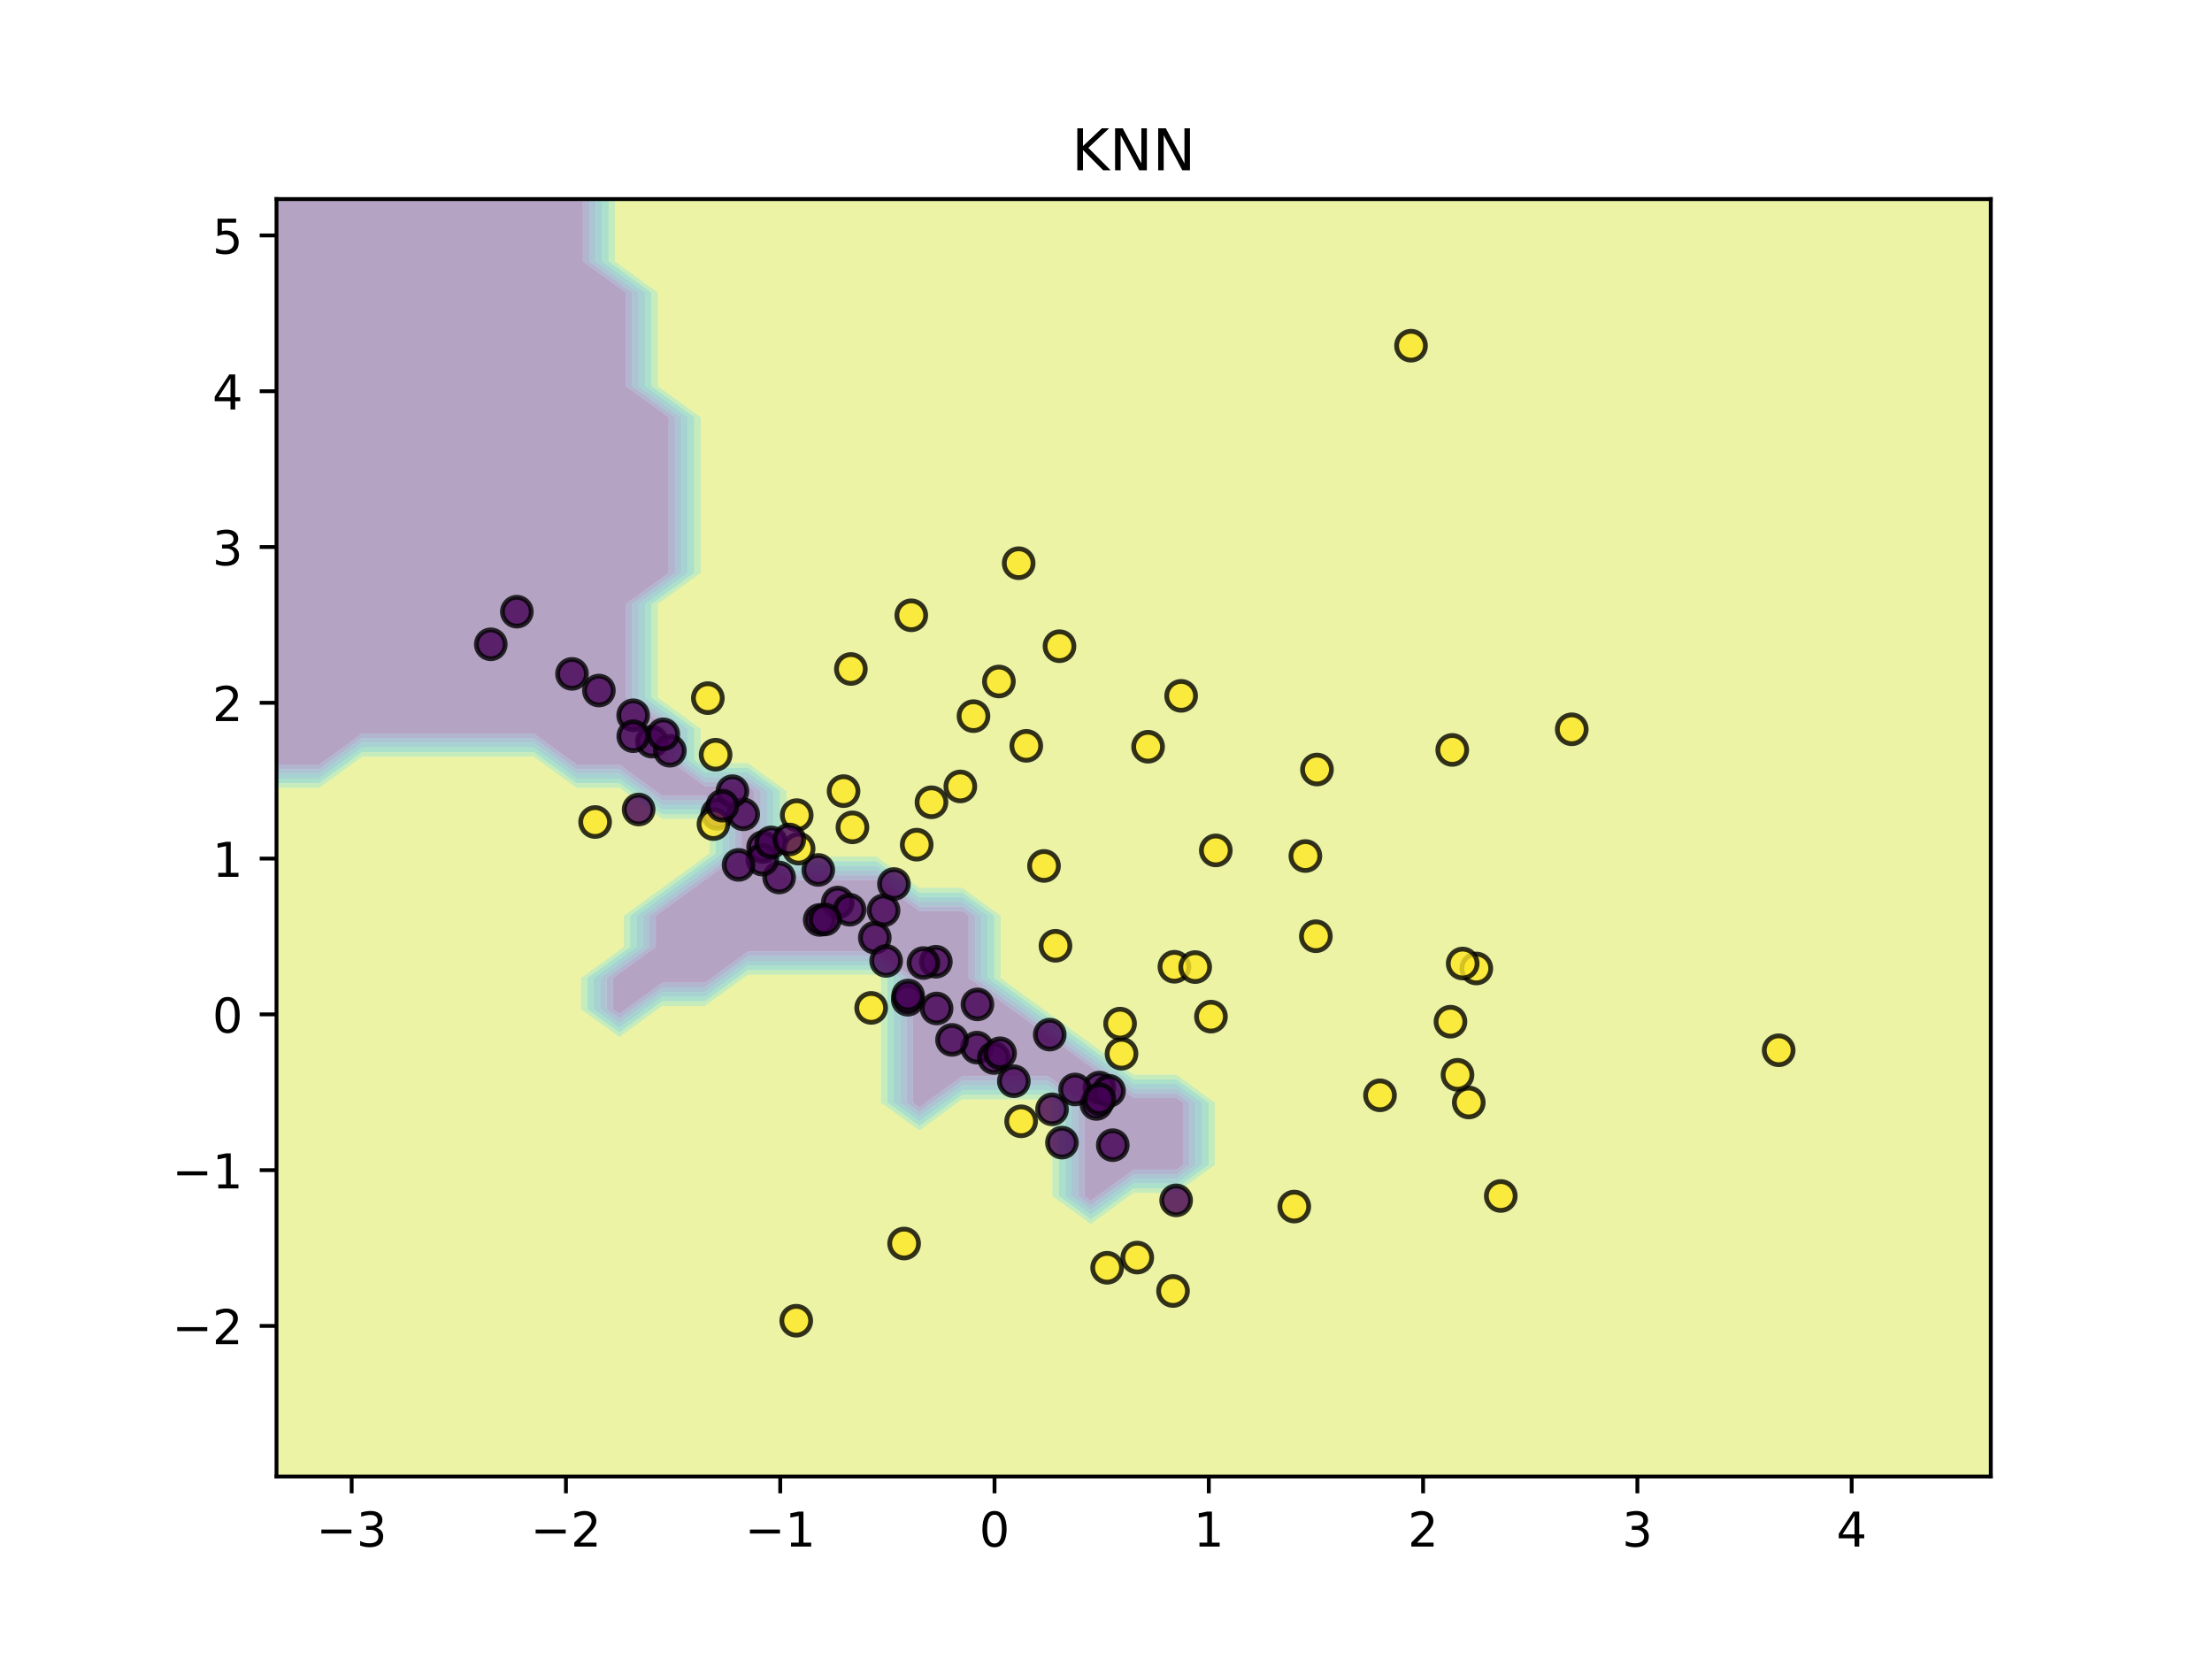<?xml version="1.0" encoding="utf-8" standalone="no"?>
<!DOCTYPE svg PUBLIC "-//W3C//DTD SVG 1.1//EN"
  "http://www.w3.org/Graphics/SVG/1.1/DTD/svg11.dtd">
<!-- Created with matplotlib (https://matplotlib.org/) -->
<svg height="345.6pt" version="1.1" viewBox="0 0 460.8 345.6" width="460.8pt" xmlns="http://www.w3.org/2000/svg" xmlns:xlink="http://www.w3.org/1999/xlink">
 <defs>
  <style type="text/css">
*{stroke-linecap:butt;stroke-linejoin:round;}
  </style>
 </defs>
 <g id="figure_1">
  <g id="patch_1">
   <path d="M 0 345.6 
L 460.8 345.6 
L 460.8 0 
L 0 0 
z
" style="fill:#ffffff;"/>
  </g>
  <g id="axes_1">
   <g id="patch_2">
    <path d="M 57.6 307.584 
L 414.72 307.584 
L 414.72 41.472 
L 57.6 41.472 
z
" style="fill:#ffffff;"/>
   </g>
   <g id="PathCollection_1">
    <path clip-path="url(#p98d736b8d8)" d="M 227.232 250.143 
L 228.571 249.169 
L 236.16 243.652 
L 245.088 243.652 
L 246.427 242.679 
L 246.427 236.188 
L 246.427 229.698 
L 245.088 228.724 
L 236.16 228.724 
L 228.571 223.207 
L 227.232 222.233 
L 219.643 216.716 
L 218.304 215.743 
L 210.715 210.226 
L 209.376 209.252 
L 201.787 203.735 
L 201.787 197.245 
L 201.787 190.754 
L 200.448 189.781 
L 191.52 189.781 
L 183.931 184.264 
L 182.592 183.29 
L 173.664 183.29 
L 164.736 183.29 
L 157.147 177.773 
L 157.147 171.283 
L 157.147 164.792 
L 155.808 163.819 
L 146.88 163.819 
L 139.291 158.302 
L 139.291 151.811 
L 137.952 150.838 
L 130.363 145.321 
L 130.363 138.83 
L 130.363 132.34 
L 130.363 125.849 
L 137.952 120.332 
L 139.291 119.358 
L 139.291 112.868 
L 139.291 106.377 
L 139.291 99.887 
L 139.291 93.396 
L 139.291 86.906 
L 137.952 85.932 
L 130.363 80.415 
L 130.363 73.925 
L 130.363 67.434 
L 130.363 60.944 
L 129.024 59.97 
L 121.435 54.453 
L 121.435 47.963 
L 121.435 41.472 
L 120.096 41.472 
L 111.168 41.472 
L 102.24 41.472 
L 93.312 41.472 
L 84.384 41.472 
L 75.456 41.472 
L 66.528 41.472 
L 57.6 41.472 
L 57.6 47.963 
L 57.6 54.453 
L 57.6 60.944 
L 57.6 67.434 
L 57.6 73.925 
L 57.6 80.415 
L 57.6 86.906 
L 57.6 93.396 
L 57.6 99.887 
L 57.6 106.377 
L 57.6 112.868 
L 57.6 119.358 
L 57.6 125.849 
L 57.6 132.34 
L 57.6 138.83 
L 57.6 145.321 
L 57.6 151.811 
L 57.6 158.302 
L 57.6 159.275 
L 66.528 159.275 
L 67.867 158.302 
L 75.456 152.785 
L 84.384 152.785 
L 93.312 152.785 
L 102.24 152.785 
L 111.168 152.785 
L 118.757 158.302 
L 120.096 159.275 
L 129.024 159.275 
L 136.613 164.792 
L 137.952 165.766 
L 146.88 165.766 
L 154.469 171.283 
L 154.469 177.773 
L 146.88 183.29 
L 145.541 184.264 
L 137.952 189.781 
L 136.613 190.754 
L 136.613 197.245 
L 129.024 202.762 
L 127.685 203.735 
L 127.685 210.226 
L 129.024 211.2 
L 130.363 210.226 
L 137.952 204.709 
L 146.88 204.709 
L 148.219 203.735 
L 155.808 198.218 
L 164.736 198.218 
L 173.664 198.218 
L 182.592 198.218 
L 190.181 203.735 
L 190.181 210.226 
L 190.181 216.716 
L 190.181 223.207 
L 190.181 229.698 
L 191.52 230.671 
L 192.859 229.698 
L 200.448 224.181 
L 209.376 224.181 
L 218.304 224.181 
L 225.893 229.698 
L 225.893 236.188 
L 225.893 242.679 
L 225.893 249.169 
z
" style="fill:#481b6d;fill-opacity:0.4;"/>
   </g>
   <g id="PathCollection_2">
    <path clip-path="url(#p98d736b8d8)" d="M 227.232 251.116 
L 229.91 249.169 
L 236.16 244.626 
L 245.088 244.626 
L 247.766 242.679 
L 247.766 236.188 
L 247.766 229.698 
L 245.088 227.75 
L 236.16 227.75 
L 229.91 223.207 
L 227.232 221.26 
L 220.982 216.716 
L 218.304 214.769 
L 212.054 210.226 
L 209.376 208.279 
L 203.126 203.735 
L 203.126 197.245 
L 203.126 190.754 
L 200.448 188.807 
L 191.52 188.807 
L 185.27 184.264 
L 182.592 182.317 
L 173.664 182.317 
L 164.736 182.317 
L 158.486 177.773 
L 158.486 171.283 
L 158.486 164.792 
L 155.808 162.845 
L 146.88 162.845 
L 140.63 158.302 
L 140.63 151.811 
L 137.952 149.864 
L 131.702 145.321 
L 131.702 138.83 
L 131.702 132.34 
L 131.702 125.849 
L 137.952 121.306 
L 140.63 119.358 
L 140.63 112.868 
L 140.63 106.377 
L 140.63 99.887 
L 140.63 93.396 
L 140.63 86.906 
L 137.952 84.959 
L 131.702 80.415 
L 131.702 73.925 
L 131.702 67.434 
L 131.702 60.944 
L 129.024 58.996 
L 122.774 54.453 
L 122.774 47.963 
L 122.774 41.472 
L 121.435 41.472 
L 121.435 47.963 
L 121.435 54.453 
L 129.024 59.97 
L 130.363 60.944 
L 130.363 67.434 
L 130.363 73.925 
L 130.363 80.415 
L 137.952 85.932 
L 139.291 86.906 
L 139.291 93.396 
L 139.291 99.887 
L 139.291 106.377 
L 139.291 112.868 
L 139.291 119.358 
L 137.952 120.332 
L 130.363 125.849 
L 130.363 132.34 
L 130.363 138.83 
L 130.363 145.321 
L 137.952 150.838 
L 139.291 151.811 
L 139.291 158.302 
L 146.88 163.819 
L 155.808 163.819 
L 157.147 164.792 
L 157.147 171.283 
L 157.147 177.773 
L 164.736 183.29 
L 173.664 183.29 
L 182.592 183.29 
L 183.931 184.264 
L 191.52 189.781 
L 200.448 189.781 
L 201.787 190.754 
L 201.787 197.245 
L 201.787 203.735 
L 209.376 209.252 
L 210.715 210.226 
L 218.304 215.743 
L 219.643 216.716 
L 227.232 222.233 
L 228.571 223.207 
L 236.16 228.724 
L 245.088 228.724 
L 246.427 229.698 
L 246.427 236.188 
L 246.427 242.679 
L 245.088 243.652 
L 236.16 243.652 
L 228.571 249.169 
L 227.232 250.143 
L 225.893 249.169 
L 225.893 242.679 
L 225.893 236.188 
L 225.893 229.698 
L 218.304 224.181 
L 209.376 224.181 
L 200.448 224.181 
L 192.859 229.698 
L 191.52 230.671 
L 190.181 229.698 
L 190.181 223.207 
L 190.181 216.716 
L 190.181 210.226 
L 190.181 203.735 
L 182.592 198.218 
L 173.664 198.218 
L 164.736 198.218 
L 155.808 198.218 
L 148.219 203.735 
L 146.88 204.709 
L 137.952 204.709 
L 130.363 210.226 
L 129.024 211.2 
L 127.685 210.226 
L 127.685 203.735 
L 129.024 202.762 
L 136.613 197.245 
L 136.613 190.754 
L 137.952 189.781 
L 145.541 184.264 
L 146.88 183.29 
L 154.469 177.773 
L 154.469 171.283 
L 146.88 165.766 
L 137.952 165.766 
L 136.613 164.792 
L 129.024 159.275 
L 120.096 159.275 
L 118.757 158.302 
L 111.168 152.785 
L 102.24 152.785 
L 93.312 152.785 
L 84.384 152.785 
L 75.456 152.785 
L 67.867 158.302 
L 66.528 159.275 
L 57.6 159.275 
L 57.6 160.249 
L 66.528 160.249 
L 69.206 158.302 
L 75.456 153.758 
L 84.384 153.758 
L 93.312 153.758 
L 102.24 153.758 
L 111.168 153.758 
L 117.418 158.302 
L 120.096 160.249 
L 129.024 160.249 
L 135.274 164.792 
L 137.952 166.739 
L 146.88 166.739 
L 153.13 171.283 
L 153.13 177.773 
L 146.88 182.317 
L 144.202 184.264 
L 137.952 188.807 
L 135.274 190.754 
L 135.274 197.245 
L 129.024 201.788 
L 126.346 203.735 
L 126.346 210.226 
L 129.024 212.173 
L 131.702 210.226 
L 137.952 205.683 
L 146.88 205.683 
L 149.558 203.735 
L 155.808 199.192 
L 164.736 199.192 
L 173.664 199.192 
L 182.592 199.192 
L 188.842 203.735 
L 188.842 210.226 
L 188.842 216.716 
L 188.842 223.207 
L 188.842 229.698 
L 191.52 231.645 
L 194.198 229.698 
L 200.448 225.154 
L 209.376 225.154 
L 218.304 225.154 
L 224.554 229.698 
L 224.554 236.188 
L 224.554 242.679 
L 224.554 249.169 
z
" style="fill:#3f4788;fill-opacity:0.4;"/>
   </g>
   <g id="PathCollection_3">
    <path clip-path="url(#p98d736b8d8)" d="M 227.232 252.09 
L 231.25 249.169 
L 236.16 245.599 
L 245.088 245.599 
L 249.106 242.679 
L 249.106 236.188 
L 249.106 229.698 
L 245.088 226.777 
L 236.16 226.777 
L 231.25 223.207 
L 227.232 220.286 
L 222.322 216.716 
L 218.304 213.796 
L 213.394 210.226 
L 209.376 207.305 
L 204.466 203.735 
L 204.466 197.245 
L 204.466 190.754 
L 200.448 187.834 
L 191.52 187.834 
L 186.61 184.264 
L 182.592 181.343 
L 173.664 181.343 
L 164.736 181.343 
L 159.826 177.773 
L 159.826 171.283 
L 159.826 164.792 
L 155.808 161.871 
L 146.88 161.871 
L 141.97 158.302 
L 141.97 151.811 
L 137.952 148.89 
L 133.042 145.321 
L 133.042 138.83 
L 133.042 132.34 
L 133.042 125.849 
L 137.952 122.279 
L 141.97 119.358 
L 141.97 112.868 
L 141.97 106.377 
L 141.97 99.887 
L 141.97 93.396 
L 141.97 86.906 
L 137.952 83.985 
L 133.042 80.415 
L 133.042 73.925 
L 133.042 67.434 
L 133.042 60.944 
L 129.024 58.023 
L 124.114 54.453 
L 124.114 47.963 
L 124.114 41.472 
L 122.774 41.472 
L 122.774 47.963 
L 122.774 54.453 
L 129.024 58.996 
L 131.702 60.944 
L 131.702 67.434 
L 131.702 73.925 
L 131.702 80.415 
L 137.952 84.959 
L 140.63 86.906 
L 140.63 93.396 
L 140.63 99.887 
L 140.63 106.377 
L 140.63 112.868 
L 140.63 119.358 
L 137.952 121.306 
L 131.702 125.849 
L 131.702 132.34 
L 131.702 138.83 
L 131.702 145.321 
L 137.952 149.864 
L 140.63 151.811 
L 140.63 158.302 
L 146.88 162.845 
L 155.808 162.845 
L 158.486 164.792 
L 158.486 171.283 
L 158.486 177.773 
L 164.736 182.317 
L 173.664 182.317 
L 182.592 182.317 
L 185.27 184.264 
L 191.52 188.807 
L 200.448 188.807 
L 203.126 190.754 
L 203.126 197.245 
L 203.126 203.735 
L 209.376 208.279 
L 212.054 210.226 
L 218.304 214.769 
L 220.982 216.716 
L 227.232 221.26 
L 229.91 223.207 
L 236.16 227.75 
L 245.088 227.75 
L 247.766 229.698 
L 247.766 236.188 
L 247.766 242.679 
L 245.088 244.626 
L 236.16 244.626 
L 229.91 249.169 
L 227.232 251.116 
L 224.554 249.169 
L 224.554 242.679 
L 224.554 236.188 
L 224.554 229.698 
L 218.304 225.154 
L 209.376 225.154 
L 200.448 225.154 
L 194.198 229.698 
L 191.52 231.645 
L 188.842 229.698 
L 188.842 223.207 
L 188.842 216.716 
L 188.842 210.226 
L 188.842 203.735 
L 182.592 199.192 
L 173.664 199.192 
L 164.736 199.192 
L 155.808 199.192 
L 149.558 203.735 
L 146.88 205.683 
L 137.952 205.683 
L 131.702 210.226 
L 129.024 212.173 
L 126.346 210.226 
L 126.346 203.735 
L 129.024 201.788 
L 135.274 197.245 
L 135.274 190.754 
L 137.952 188.807 
L 144.202 184.264 
L 146.88 182.317 
L 153.13 177.773 
L 153.13 171.283 
L 146.88 166.739 
L 137.952 166.739 
L 135.274 164.792 
L 129.024 160.249 
L 120.096 160.249 
L 117.418 158.302 
L 111.168 153.758 
L 102.24 153.758 
L 93.312 153.758 
L 84.384 153.758 
L 75.456 153.758 
L 69.206 158.302 
L 66.528 160.249 
L 57.6 160.249 
L 57.6 161.222 
L 66.528 161.222 
L 70.546 158.302 
L 75.456 154.732 
L 84.384 154.732 
L 93.312 154.732 
L 102.24 154.732 
L 111.168 154.732 
L 116.078 158.302 
L 120.096 161.222 
L 129.024 161.222 
L 133.934 164.792 
L 137.952 167.713 
L 146.88 167.713 
L 151.79 171.283 
L 151.79 177.773 
L 146.88 181.343 
L 142.862 184.264 
L 137.952 187.834 
L 133.934 190.754 
L 133.934 197.245 
L 129.024 200.815 
L 125.006 203.735 
L 125.006 210.226 
L 129.024 213.147 
L 133.042 210.226 
L 137.952 206.656 
L 146.88 206.656 
L 150.898 203.735 
L 155.808 200.166 
L 164.736 200.166 
L 173.664 200.166 
L 182.592 200.166 
L 187.502 203.735 
L 187.502 210.226 
L 187.502 216.716 
L 187.502 223.207 
L 187.502 229.698 
L 191.52 232.618 
L 195.538 229.698 
L 200.448 226.128 
L 209.376 226.128 
L 218.304 226.128 
L 223.214 229.698 
L 223.214 236.188 
L 223.214 242.679 
L 223.214 249.169 
z
" style="fill:#2e6e8e;fill-opacity:0.4;"/>
   </g>
   <g id="PathCollection_4">
    <path clip-path="url(#p98d736b8d8)" d="M 227.232 253.063 
L 232.589 249.169 
L 236.16 246.573 
L 245.088 246.573 
L 250.445 242.679 
L 250.445 236.188 
L 250.445 229.698 
L 245.088 225.803 
L 236.16 225.803 
L 232.589 223.207 
L 227.232 219.313 
L 223.661 216.716 
L 218.304 212.822 
L 214.733 210.226 
L 209.376 206.332 
L 205.805 203.735 
L 205.805 197.245 
L 205.805 190.754 
L 200.448 186.86 
L 191.52 186.86 
L 187.949 184.264 
L 182.592 180.369 
L 173.664 180.369 
L 164.736 180.369 
L 161.165 177.773 
L 161.165 171.283 
L 161.165 164.792 
L 155.808 160.898 
L 146.88 160.898 
L 143.309 158.302 
L 143.309 151.811 
L 137.952 147.917 
L 134.381 145.321 
L 134.381 138.83 
L 134.381 132.34 
L 134.381 125.849 
L 137.952 123.253 
L 143.309 119.358 
L 143.309 112.868 
L 143.309 106.377 
L 143.309 99.887 
L 143.309 93.396 
L 143.309 86.906 
L 137.952 83.011 
L 134.381 80.415 
L 134.381 73.925 
L 134.381 67.434 
L 134.381 60.944 
L 129.024 57.049 
L 125.453 54.453 
L 125.453 47.963 
L 125.453 41.472 
L 124.114 41.472 
L 124.114 47.963 
L 124.114 54.453 
L 129.024 58.023 
L 133.042 60.944 
L 133.042 67.434 
L 133.042 73.925 
L 133.042 80.415 
L 137.952 83.985 
L 141.97 86.906 
L 141.97 93.396 
L 141.97 99.887 
L 141.97 106.377 
L 141.97 112.868 
L 141.97 119.358 
L 137.952 122.279 
L 133.042 125.849 
L 133.042 132.34 
L 133.042 138.83 
L 133.042 145.321 
L 137.952 148.89 
L 141.97 151.811 
L 141.97 158.302 
L 146.88 161.871 
L 155.808 161.871 
L 159.826 164.792 
L 159.826 171.283 
L 159.826 177.773 
L 164.736 181.343 
L 173.664 181.343 
L 182.592 181.343 
L 186.61 184.264 
L 191.52 187.834 
L 200.448 187.834 
L 204.466 190.754 
L 204.466 197.245 
L 204.466 203.735 
L 209.376 207.305 
L 213.394 210.226 
L 218.304 213.796 
L 222.322 216.716 
L 227.232 220.286 
L 231.25 223.207 
L 236.16 226.777 
L 245.088 226.777 
L 249.106 229.698 
L 249.106 236.188 
L 249.106 242.679 
L 245.088 245.599 
L 236.16 245.599 
L 231.25 249.169 
L 227.232 252.09 
L 223.214 249.169 
L 223.214 242.679 
L 223.214 236.188 
L 223.214 229.698 
L 218.304 226.128 
L 209.376 226.128 
L 200.448 226.128 
L 195.538 229.698 
L 191.52 232.618 
L 187.502 229.698 
L 187.502 223.207 
L 187.502 216.716 
L 187.502 210.226 
L 187.502 203.735 
L 182.592 200.166 
L 173.664 200.166 
L 164.736 200.166 
L 155.808 200.166 
L 150.898 203.735 
L 146.88 206.656 
L 137.952 206.656 
L 133.042 210.226 
L 129.024 213.147 
L 125.006 210.226 
L 125.006 203.735 
L 129.024 200.815 
L 133.934 197.245 
L 133.934 190.754 
L 137.952 187.834 
L 142.862 184.264 
L 146.88 181.343 
L 151.79 177.773 
L 151.79 171.283 
L 146.88 167.713 
L 137.952 167.713 
L 133.934 164.792 
L 129.024 161.222 
L 120.096 161.222 
L 116.078 158.302 
L 111.168 154.732 
L 102.24 154.732 
L 93.312 154.732 
L 84.384 154.732 
L 75.456 154.732 
L 70.546 158.302 
L 66.528 161.222 
L 57.6 161.222 
L 57.6 162.196 
L 66.528 162.196 
L 71.885 158.302 
L 75.456 155.705 
L 84.384 155.705 
L 93.312 155.705 
L 102.24 155.705 
L 111.168 155.705 
L 114.739 158.302 
L 120.096 162.196 
L 129.024 162.196 
L 132.595 164.792 
L 137.952 168.687 
L 146.88 168.687 
L 150.451 171.283 
L 150.451 177.773 
L 146.88 180.369 
L 141.523 184.264 
L 137.952 186.86 
L 132.595 190.754 
L 132.595 197.245 
L 129.024 199.841 
L 123.667 203.735 
L 123.667 210.226 
L 129.024 214.12 
L 134.381 210.226 
L 137.952 207.63 
L 146.88 207.63 
L 152.237 203.735 
L 155.808 201.139 
L 164.736 201.139 
L 173.664 201.139 
L 182.592 201.139 
L 186.163 203.735 
L 186.163 210.226 
L 186.163 216.716 
L 186.163 223.207 
L 186.163 229.698 
L 191.52 233.592 
L 196.877 229.698 
L 200.448 227.101 
L 209.376 227.101 
L 218.304 227.101 
L 221.875 229.698 
L 221.875 236.188 
L 221.875 242.679 
L 221.875 249.169 
z
" style="fill:#21918c;fill-opacity:0.4;"/>
   </g>
   <g id="PathCollection_5">
    <path clip-path="url(#p98d736b8d8)" d="M 227.232 254.037 
L 233.928 249.169 
L 236.16 247.547 
L 245.088 247.547 
L 251.784 242.679 
L 251.784 236.188 
L 251.784 229.698 
L 245.088 224.83 
L 236.16 224.83 
L 233.928 223.207 
L 227.232 218.339 
L 225 216.716 
L 218.304 211.849 
L 216.072 210.226 
L 209.376 205.358 
L 207.144 203.735 
L 207.144 197.245 
L 207.144 190.754 
L 200.448 185.886 
L 191.52 185.886 
L 189.288 184.264 
L 182.592 179.396 
L 173.664 179.396 
L 164.736 179.396 
L 162.504 177.773 
L 162.504 171.283 
L 162.504 164.792 
L 155.808 159.924 
L 146.88 159.924 
L 144.648 158.302 
L 144.648 151.811 
L 137.952 146.943 
L 135.72 145.321 
L 135.72 138.83 
L 135.72 132.34 
L 135.72 125.849 
L 137.952 124.226 
L 144.648 119.358 
L 144.648 112.868 
L 144.648 106.377 
L 144.648 99.887 
L 144.648 93.396 
L 144.648 86.906 
L 137.952 82.038 
L 135.72 80.415 
L 135.72 73.925 
L 135.72 67.434 
L 135.72 60.944 
L 129.024 56.076 
L 126.792 54.453 
L 126.792 47.963 
L 126.792 41.472 
L 125.453 41.472 
L 125.453 47.963 
L 125.453 54.453 
L 129.024 57.049 
L 134.381 60.944 
L 134.381 67.434 
L 134.381 73.925 
L 134.381 80.415 
L 137.952 83.011 
L 143.309 86.906 
L 143.309 93.396 
L 143.309 99.887 
L 143.309 106.377 
L 143.309 112.868 
L 143.309 119.358 
L 137.952 123.253 
L 134.381 125.849 
L 134.381 132.34 
L 134.381 138.83 
L 134.381 145.321 
L 137.952 147.917 
L 143.309 151.811 
L 143.309 158.302 
L 146.88 160.898 
L 155.808 160.898 
L 161.165 164.792 
L 161.165 171.283 
L 161.165 177.773 
L 164.736 180.369 
L 173.664 180.369 
L 182.592 180.369 
L 187.949 184.264 
L 191.52 186.86 
L 200.448 186.86 
L 205.805 190.754 
L 205.805 197.245 
L 205.805 203.735 
L 209.376 206.332 
L 214.733 210.226 
L 218.304 212.822 
L 223.661 216.716 
L 227.232 219.313 
L 232.589 223.207 
L 236.16 225.803 
L 245.088 225.803 
L 250.445 229.698 
L 250.445 236.188 
L 250.445 242.679 
L 245.088 246.573 
L 236.16 246.573 
L 232.589 249.169 
L 227.232 253.063 
L 221.875 249.169 
L 221.875 242.679 
L 221.875 236.188 
L 221.875 229.698 
L 218.304 227.101 
L 209.376 227.101 
L 200.448 227.101 
L 196.877 229.698 
L 191.52 233.592 
L 186.163 229.698 
L 186.163 223.207 
L 186.163 216.716 
L 186.163 210.226 
L 186.163 203.735 
L 182.592 201.139 
L 173.664 201.139 
L 164.736 201.139 
L 155.808 201.139 
L 152.237 203.735 
L 146.88 207.63 
L 137.952 207.63 
L 134.381 210.226 
L 129.024 214.12 
L 123.667 210.226 
L 123.667 203.735 
L 129.024 199.841 
L 132.595 197.245 
L 132.595 190.754 
L 137.952 186.86 
L 141.523 184.264 
L 146.88 180.369 
L 150.451 177.773 
L 150.451 171.283 
L 146.88 168.687 
L 137.952 168.687 
L 132.595 164.792 
L 129.024 162.196 
L 120.096 162.196 
L 114.739 158.302 
L 111.168 155.705 
L 102.24 155.705 
L 93.312 155.705 
L 84.384 155.705 
L 75.456 155.705 
L 71.885 158.302 
L 66.528 162.196 
L 57.6 162.196 
L 57.6 163.17 
L 66.528 163.17 
L 73.224 158.302 
L 75.456 156.679 
L 84.384 156.679 
L 93.312 156.679 
L 102.24 156.679 
L 111.168 156.679 
L 113.4 158.302 
L 120.096 163.17 
L 129.024 163.17 
L 131.256 164.792 
L 137.952 169.66 
L 146.88 169.66 
L 149.112 171.283 
L 149.112 177.773 
L 146.88 179.396 
L 140.184 184.264 
L 137.952 185.886 
L 131.256 190.754 
L 131.256 197.245 
L 129.024 198.868 
L 122.328 203.735 
L 122.328 210.226 
L 129.024 215.094 
L 135.72 210.226 
L 137.952 208.603 
L 146.88 208.603 
L 153.576 203.735 
L 155.808 202.113 
L 164.736 202.113 
L 173.664 202.113 
L 182.592 202.113 
L 184.824 203.735 
L 184.824 210.226 
L 184.824 216.716 
L 184.824 223.207 
L 184.824 229.698 
L 191.52 234.565 
L 198.216 229.698 
L 200.448 228.075 
L 209.376 228.075 
L 218.304 228.075 
L 220.536 229.698 
L 220.536 236.188 
L 220.536 242.679 
L 220.536 249.169 
z
" style="fill:#2db27d;fill-opacity:0.4;"/>
   </g>
   <g id="PathCollection_6">
    <path clip-path="url(#p98d736b8d8)" d="M 227.232 255.011 
L 235.267 249.169 
L 236.16 248.52 
L 245.088 248.52 
L 253.123 242.679 
L 253.123 236.188 
L 253.123 229.698 
L 245.088 223.856 
L 236.16 223.856 
L 235.267 223.207 
L 227.232 217.366 
L 226.339 216.716 
L 218.304 210.875 
L 217.411 210.226 
L 209.376 204.384 
L 208.483 203.735 
L 208.483 197.245 
L 208.483 190.754 
L 200.448 184.913 
L 191.52 184.913 
L 190.627 184.264 
L 182.592 178.422 
L 173.664 178.422 
L 164.736 178.422 
L 163.843 177.773 
L 163.843 171.283 
L 163.843 164.792 
L 155.808 158.951 
L 146.88 158.951 
L 145.987 158.302 
L 145.987 151.811 
L 137.952 145.97 
L 137.059 145.321 
L 137.059 138.83 
L 137.059 132.34 
L 137.059 125.849 
L 137.952 125.2 
L 145.987 119.358 
L 145.987 112.868 
L 145.987 106.377 
L 145.987 99.887 
L 145.987 93.396 
L 145.987 86.906 
L 137.952 81.064 
L 137.059 80.415 
L 137.059 73.925 
L 137.059 67.434 
L 137.059 60.944 
L 129.024 55.102 
L 128.131 54.453 
L 128.131 47.963 
L 128.131 41.472 
L 126.792 41.472 
L 126.792 47.963 
L 126.792 54.453 
L 129.024 56.076 
L 135.72 60.944 
L 135.72 67.434 
L 135.72 73.925 
L 135.72 80.415 
L 137.952 82.038 
L 144.648 86.906 
L 144.648 93.396 
L 144.648 99.887 
L 144.648 106.377 
L 144.648 112.868 
L 144.648 119.358 
L 137.952 124.226 
L 135.72 125.849 
L 135.72 132.34 
L 135.72 138.83 
L 135.72 145.321 
L 137.952 146.943 
L 144.648 151.811 
L 144.648 158.302 
L 146.88 159.924 
L 155.808 159.924 
L 162.504 164.792 
L 162.504 171.283 
L 162.504 177.773 
L 164.736 179.396 
L 173.664 179.396 
L 182.592 179.396 
L 189.288 184.264 
L 191.52 185.886 
L 200.448 185.886 
L 207.144 190.754 
L 207.144 197.245 
L 207.144 203.735 
L 209.376 205.358 
L 216.072 210.226 
L 218.304 211.849 
L 225 216.716 
L 227.232 218.339 
L 233.928 223.207 
L 236.16 224.83 
L 245.088 224.83 
L 251.784 229.698 
L 251.784 236.188 
L 251.784 242.679 
L 245.088 247.547 
L 236.16 247.547 
L 233.928 249.169 
L 227.232 254.037 
L 220.536 249.169 
L 220.536 242.679 
L 220.536 236.188 
L 220.536 229.698 
L 218.304 228.075 
L 209.376 228.075 
L 200.448 228.075 
L 198.216 229.698 
L 191.52 234.565 
L 184.824 229.698 
L 184.824 223.207 
L 184.824 216.716 
L 184.824 210.226 
L 184.824 203.735 
L 182.592 202.113 
L 173.664 202.113 
L 164.736 202.113 
L 155.808 202.113 
L 153.576 203.735 
L 146.88 208.603 
L 137.952 208.603 
L 135.72 210.226 
L 129.024 215.094 
L 122.328 210.226 
L 122.328 203.735 
L 129.024 198.868 
L 131.256 197.245 
L 131.256 190.754 
L 137.952 185.886 
L 140.184 184.264 
L 146.88 179.396 
L 149.112 177.773 
L 149.112 171.283 
L 146.88 169.66 
L 137.952 169.66 
L 131.256 164.792 
L 129.024 163.17 
L 120.096 163.17 
L 113.4 158.302 
L 111.168 156.679 
L 102.24 156.679 
L 93.312 156.679 
L 84.384 156.679 
L 75.456 156.679 
L 73.224 158.302 
L 66.528 163.17 
L 57.6 163.17 
L 57.6 164.143 
L 66.528 164.143 
L 74.563 158.302 
L 75.456 157.653 
L 84.384 157.653 
L 93.312 157.653 
L 102.24 157.653 
L 111.168 157.653 
L 112.061 158.302 
L 120.096 164.143 
L 129.024 164.143 
L 129.917 164.792 
L 137.952 170.634 
L 146.88 170.634 
L 147.773 171.283 
L 147.773 177.773 
L 146.88 178.422 
L 138.845 184.264 
L 137.952 184.913 
L 129.917 190.754 
L 129.917 197.245 
L 129.024 197.894 
L 120.989 203.735 
L 120.989 210.226 
L 129.024 216.067 
L 137.059 210.226 
L 137.952 209.577 
L 146.88 209.577 
L 154.915 203.735 
L 155.808 203.086 
L 164.736 203.086 
L 173.664 203.086 
L 182.592 203.086 
L 183.485 203.735 
L 183.485 210.226 
L 183.485 216.716 
L 183.485 223.207 
L 183.485 229.698 
L 191.52 235.539 
L 199.555 229.698 
L 200.448 229.049 
L 209.376 229.049 
L 218.304 229.049 
L 219.197 229.698 
L 219.197 236.188 
L 219.197 242.679 
L 219.197 249.169 
z
" style="fill:#73d056;fill-opacity:0.4;"/>
   </g>
   <g id="PathCollection_7">
    <path clip-path="url(#p98d736b8d8)" d="M 66.528 307.584 
L 75.456 307.584 
L 84.384 307.584 
L 93.312 307.584 
L 102.24 307.584 
L 111.168 307.584 
L 120.096 307.584 
L 129.024 307.584 
L 137.952 307.584 
L 146.88 307.584 
L 155.808 307.584 
L 164.736 307.584 
L 173.664 307.584 
L 182.592 307.584 
L 191.52 307.584 
L 200.448 307.584 
L 209.376 307.584 
L 218.304 307.584 
L 227.232 307.584 
L 236.16 307.584 
L 245.088 307.584 
L 254.016 307.584 
L 262.944 307.584 
L 271.872 307.584 
L 280.8 307.584 
L 289.728 307.584 
L 298.656 307.584 
L 307.584 307.584 
L 316.512 307.584 
L 325.44 307.584 
L 334.368 307.584 
L 343.296 307.584 
L 352.224 307.584 
L 361.152 307.584 
L 370.08 307.584 
L 379.008 307.584 
L 387.936 307.584 
L 396.864 307.584 
L 405.792 307.584 
L 414.72 307.584 
L 414.72 301.093 
L 414.72 294.603 
L 414.72 288.112 
L 414.72 281.622 
L 414.72 275.131 
L 414.72 268.641 
L 414.72 262.15 
L 414.72 255.66 
L 414.72 249.169 
L 414.72 242.679 
L 414.72 236.188 
L 414.72 229.698 
L 414.72 223.207 
L 414.72 216.716 
L 414.72 210.226 
L 414.72 203.735 
L 414.72 197.245 
L 414.72 190.754 
L 414.72 184.264 
L 414.72 177.773 
L 414.72 171.283 
L 414.72 164.792 
L 414.72 158.302 
L 414.72 151.811 
L 414.72 145.321 
L 414.72 138.83 
L 414.72 132.34 
L 414.72 125.849 
L 414.72 119.358 
L 414.72 112.868 
L 414.72 106.377 
L 414.72 99.887 
L 414.72 93.396 
L 414.72 86.906 
L 414.72 80.415 
L 414.72 73.925 
L 414.72 67.434 
L 414.72 60.944 
L 414.72 54.453 
L 414.72 47.963 
L 414.72 41.472 
L 405.792 41.472 
L 396.864 41.472 
L 387.936 41.472 
L 379.008 41.472 
L 370.08 41.472 
L 361.152 41.472 
L 352.224 41.472 
L 343.296 41.472 
L 334.368 41.472 
L 325.44 41.472 
L 316.512 41.472 
L 307.584 41.472 
L 298.656 41.472 
L 289.728 41.472 
L 280.8 41.472 
L 271.872 41.472 
L 262.944 41.472 
L 254.016 41.472 
L 245.088 41.472 
L 236.16 41.472 
L 227.232 41.472 
L 218.304 41.472 
L 209.376 41.472 
L 200.448 41.472 
L 191.52 41.472 
L 182.592 41.472 
L 173.664 41.472 
L 164.736 41.472 
L 155.808 41.472 
L 146.88 41.472 
L 137.952 41.472 
L 129.024 41.472 
L 128.131 41.472 
L 128.131 47.963 
L 128.131 54.453 
L 129.024 55.102 
L 137.059 60.944 
L 137.059 67.434 
L 137.059 73.925 
L 137.059 80.415 
L 137.952 81.064 
L 145.987 86.906 
L 145.987 93.396 
L 145.987 99.887 
L 145.987 106.377 
L 145.987 112.868 
L 145.987 119.358 
L 137.952 125.2 
L 137.059 125.849 
L 137.059 132.34 
L 137.059 138.83 
L 137.059 145.321 
L 137.952 145.97 
L 145.987 151.811 
L 145.987 158.302 
L 146.88 158.951 
L 155.808 158.951 
L 163.843 164.792 
L 163.843 171.283 
L 163.843 177.773 
L 164.736 178.422 
L 173.664 178.422 
L 182.592 178.422 
L 190.627 184.264 
L 191.52 184.913 
L 200.448 184.913 
L 208.483 190.754 
L 208.483 197.245 
L 208.483 203.735 
L 209.376 204.384 
L 217.411 210.226 
L 218.304 210.875 
L 226.339 216.716 
L 227.232 217.366 
L 235.267 223.207 
L 236.16 223.856 
L 245.088 223.856 
L 253.123 229.698 
L 253.123 236.188 
L 253.123 242.679 
L 245.088 248.52 
L 236.16 248.52 
L 235.267 249.169 
L 227.232 255.011 
L 219.197 249.169 
L 219.197 242.679 
L 219.197 236.188 
L 219.197 229.698 
L 218.304 229.049 
L 209.376 229.049 
L 200.448 229.049 
L 199.555 229.698 
L 191.52 235.539 
L 183.485 229.698 
L 183.485 223.207 
L 183.485 216.716 
L 183.485 210.226 
L 183.485 203.735 
L 182.592 203.086 
L 173.664 203.086 
L 164.736 203.086 
L 155.808 203.086 
L 154.915 203.735 
L 146.88 209.577 
L 137.952 209.577 
L 137.059 210.226 
L 129.024 216.067 
L 120.989 210.226 
L 120.989 203.735 
L 129.024 197.894 
L 129.917 197.245 
L 129.917 190.754 
L 137.952 184.913 
L 138.845 184.264 
L 146.88 178.422 
L 147.773 177.773 
L 147.773 171.283 
L 146.88 170.634 
L 137.952 170.634 
L 129.917 164.792 
L 129.024 164.143 
L 120.096 164.143 
L 112.061 158.302 
L 111.168 157.653 
L 102.24 157.653 
L 93.312 157.653 
L 84.384 157.653 
L 75.456 157.653 
L 74.563 158.302 
L 66.528 164.143 
L 57.6 164.143 
L 57.6 164.792 
L 57.6 171.283 
L 57.6 177.773 
L 57.6 184.264 
L 57.6 190.754 
L 57.6 197.245 
L 57.6 203.735 
L 57.6 210.226 
L 57.6 216.716 
L 57.6 223.207 
L 57.6 229.698 
L 57.6 236.188 
L 57.6 242.679 
L 57.6 249.169 
L 57.6 255.66 
L 57.6 262.15 
L 57.6 268.641 
L 57.6 275.131 
L 57.6 281.622 
L 57.6 288.112 
L 57.6 294.603 
L 57.6 301.093 
L 57.6 307.584 
z
" style="fill:#d0e11c;fill-opacity:0.4;"/>
   </g>
   <g id="PathCollection_8">
    <defs>
     <path d="M 0 3 
C 0.796 3 1.559 2.684 2.121 2.121 
C 2.684 1.559 3 0.796 3 0 
C 3 -0.796 2.684 -1.559 2.121 -2.121 
C 1.559 -2.684 0.796 -3 0 -3 
C -0.796 -3 -1.559 -2.684 -2.121 -2.121 
C -2.684 -1.559 -3 -0.796 -3 0 
C -3 0.796 -2.684 1.559 -2.121 2.121 
C -1.559 2.684 -0.796 3 0 3 
z
" id="C0_0_c03a5f9c0c"/>
    </defs>
    <g clip-path="url(#p98d736b8d8)">
     <use style="fill:#440154;fill-opacity:0.8;stroke:#000000;stroke-opacity:0.8;" x="158.965" xlink:href="#C0_0_c03a5f9c0c" y="176.455"/>
    </g>
    <g clip-path="url(#p98d736b8d8)">
     <use style="fill:#440154;fill-opacity:0.8;stroke:#000000;stroke-opacity:0.8;" x="194.961" xlink:href="#C0_0_c03a5f9c0c" y="200.343"/>
    </g>
    <g clip-path="url(#p98d736b8d8)">
     <use style="fill:#fde725;fill-opacity:0.8;stroke:#000000;stroke-opacity:0.8;" x="274.352" xlink:href="#C0_0_c03a5f9c0c" y="160.304"/>
    </g>
    <g clip-path="url(#p98d736b8d8)">
     <use style="fill:#fde725;fill-opacity:0.8;stroke:#000000;stroke-opacity:0.8;" x="253.275" xlink:href="#C0_0_c03a5f9c0c" y="177.156"/>
    </g>
    <g clip-path="url(#p98d736b8d8)">
     <use style="fill:#fde725;fill-opacity:0.8;stroke:#000000;stroke-opacity:0.8;" x="293.939" xlink:href="#C0_0_c03a5f9c0c" y="72.017"/>
    </g>
    <g clip-path="url(#p98d736b8d8)">
     <use style="fill:#440154;fill-opacity:0.8;stroke:#000000;stroke-opacity:0.8;" x="228.401" xlink:href="#C0_0_c03a5f9c0c" y="229.976"/>
    </g>
    <g clip-path="url(#p98d736b8d8)">
     <use style="fill:#440154;fill-opacity:0.8;stroke:#000000;stroke-opacity:0.8;" x="229.019" xlink:href="#C0_0_c03a5f9c0c" y="226.567"/>
    </g>
    <g clip-path="url(#p98d736b8d8)">
     <use style="fill:#440154;fill-opacity:0.8;stroke:#000000;stroke-opacity:0.8;" x="162.31" xlink:href="#C0_0_c03a5f9c0c" y="182.798"/>
    </g>
    <g clip-path="url(#p98d736b8d8)">
     <use style="fill:#440154;fill-opacity:0.8;stroke:#000000;stroke-opacity:0.8;" x="219.158" xlink:href="#C0_0_c03a5f9c0c" y="231.096"/>
    </g>
    <g clip-path="url(#p98d736b8d8)">
     <use style="fill:#440154;fill-opacity:0.8;stroke:#000000;stroke-opacity:0.8;" x="218.683" xlink:href="#C0_0_c03a5f9c0c" y="215.53"/>
    </g>
    <g clip-path="url(#p98d736b8d8)">
     <use style="fill:#440154;fill-opacity:0.8;stroke:#000000;stroke-opacity:0.8;" x="231.033" xlink:href="#C0_0_c03a5f9c0c" y="227.238"/>
    </g>
    <g clip-path="url(#p98d736b8d8)">
     <use style="fill:#fde725;fill-opacity:0.8;stroke:#000000;stroke-opacity:0.8;" x="165.974" xlink:href="#C0_0_c03a5f9c0c" y="169.809"/>
    </g>
    <g clip-path="url(#p98d736b8d8)">
     <use style="fill:#440154;fill-opacity:0.8;stroke:#000000;stroke-opacity:0.8;" x="158.81" xlink:href="#C0_0_c03a5f9c0c" y="179.075"/>
    </g>
    <g clip-path="url(#p98d736b8d8)">
     <use style="fill:#440154;fill-opacity:0.8;stroke:#000000;stroke-opacity:0.8;" x="107.668" xlink:href="#C0_0_c03a5f9c0c" y="127.425"/>
    </g>
    <g clip-path="url(#p98d736b8d8)">
     <use style="fill:#fde725;fill-opacity:0.8;stroke:#000000;stroke-opacity:0.8;" x="252.263" xlink:href="#C0_0_c03a5f9c0c" y="211.781"/>
    </g>
    <g clip-path="url(#p98d736b8d8)">
     <use style="fill:#440154;fill-opacity:0.8;stroke:#000000;stroke-opacity:0.8;" x="182.236" xlink:href="#C0_0_c03a5f9c0c" y="195.337"/>
    </g>
    <g clip-path="url(#p98d736b8d8)">
     <use style="fill:#fde725;fill-opacity:0.8;stroke:#000000;stroke-opacity:0.8;" x="189.837" xlink:href="#C0_0_c03a5f9c0c" y="128.177"/>
    </g>
    <g clip-path="url(#p98d736b8d8)">
     <use style="fill:#fde725;fill-opacity:0.8;stroke:#000000;stroke-opacity:0.8;" x="177.254" xlink:href="#C0_0_c03a5f9c0c" y="139.36"/>
    </g>
    <g clip-path="url(#p98d736b8d8)">
     <use style="fill:#fde725;fill-opacity:0.8;stroke:#000000;stroke-opacity:0.8;" x="190.965" xlink:href="#C0_0_c03a5f9c0c" y="175.96"/>
    </g>
    <g clip-path="url(#p98d736b8d8)">
     <use style="fill:#440154;fill-opacity:0.8;stroke:#000000;stroke-opacity:0.8;" x="135.791" xlink:href="#C0_0_c03a5f9c0c" y="154.494"/>
    </g>
    <g clip-path="url(#p98d736b8d8)">
     <use style="fill:#fde725;fill-opacity:0.8;stroke:#000000;stroke-opacity:0.8;" x="230.636" xlink:href="#C0_0_c03a5f9c0c" y="264.099"/>
    </g>
    <g clip-path="url(#p98d736b8d8)">
     <use style="fill:#fde725;fill-opacity:0.8;stroke:#000000;stroke-opacity:0.8;" x="239.164" xlink:href="#C0_0_c03a5f9c0c" y="155.559"/>
    </g>
    <g clip-path="url(#p98d736b8d8)">
     <use style="fill:#fde725;fill-opacity:0.8;stroke:#000000;stroke-opacity:0.8;" x="147.458" xlink:href="#C0_0_c03a5f9c0c" y="145.435"/>
    </g>
    <g clip-path="url(#p98d736b8d8)">
     <use style="fill:#fde725;fill-opacity:0.8;stroke:#000000;stroke-opacity:0.8;" x="312.641" xlink:href="#C0_0_c03a5f9c0c" y="249.146"/>
    </g>
    <g clip-path="url(#p98d736b8d8)">
     <use style="fill:#fde725;fill-opacity:0.8;stroke:#000000;stroke-opacity:0.8;" x="233.634" xlink:href="#C0_0_c03a5f9c0c" y="219.51"/>
    </g>
    <g clip-path="url(#p98d736b8d8)">
     <use style="fill:#fde725;fill-opacity:0.8;stroke:#000000;stroke-opacity:0.8;" x="244.652" xlink:href="#C0_0_c03a5f9c0c" y="201.397"/>
    </g>
    <g clip-path="url(#p98d736b8d8)">
     <use style="fill:#fde725;fill-opacity:0.8;stroke:#000000;stroke-opacity:0.8;" x="181.483" xlink:href="#C0_0_c03a5f9c0c" y="209.962"/>
    </g>
    <g clip-path="url(#p98d736b8d8)">
     <use style="fill:#440154;fill-opacity:0.8;stroke:#000000;stroke-opacity:0.8;" x="131.896" xlink:href="#C0_0_c03a5f9c0c" y="149.004"/>
    </g>
    <g clip-path="url(#p98d736b8d8)">
     <use style="fill:#fde725;fill-opacity:0.8;stroke:#000000;stroke-opacity:0.8;" x="271.935" xlink:href="#C0_0_c03a5f9c0c" y="178.327"/>
    </g>
    <g clip-path="url(#p98d736b8d8)">
     <use style="fill:#440154;fill-opacity:0.8;stroke:#000000;stroke-opacity:0.8;" x="160.648" xlink:href="#C0_0_c03a5f9c0c" y="175.489"/>
    </g>
    <g clip-path="url(#p98d736b8d8)">
     <use style="fill:#fde725;fill-opacity:0.8;stroke:#000000;stroke-opacity:0.8;" x="233.333" xlink:href="#C0_0_c03a5f9c0c" y="213.243"/>
    </g>
    <g clip-path="url(#p98d736b8d8)">
     <use style="fill:#fde725;fill-opacity:0.8;stroke:#000000;stroke-opacity:0.8;" x="244.364" xlink:href="#C0_0_c03a5f9c0c" y="268.937"/>
    </g>
    <g clip-path="url(#p98d736b8d8)">
     <use style="fill:#fde725;fill-opacity:0.8;stroke:#000000;stroke-opacity:0.8;" x="246.05" xlink:href="#C0_0_c03a5f9c0c" y="144.958"/>
    </g>
    <g clip-path="url(#p98d736b8d8)">
     <use style="fill:#fde725;fill-opacity:0.8;stroke:#000000;stroke-opacity:0.8;" x="219.877" xlink:href="#C0_0_c03a5f9c0c" y="197.024"/>
    </g>
    <g clip-path="url(#p98d736b8d8)">
     <use style="fill:#fde725;fill-opacity:0.8;stroke:#000000;stroke-opacity:0.8;" x="269.621" xlink:href="#C0_0_c03a5f9c0c" y="251.35"/>
    </g>
    <g clip-path="url(#p98d736b8d8)">
     <use style="fill:#440154;fill-opacity:0.8;stroke:#000000;stroke-opacity:0.8;" x="189.106" xlink:href="#C0_0_c03a5f9c0c" y="208.257"/>
    </g>
    <g clip-path="url(#p98d736b8d8)">
     <use style="fill:#fde725;fill-opacity:0.8;stroke:#000000;stroke-opacity:0.8;" x="212.72" xlink:href="#C0_0_c03a5f9c0c" y="233.588"/>
    </g>
    <g clip-path="url(#p98d736b8d8)">
     <use style="fill:#fde725;fill-opacity:0.8;stroke:#000000;stroke-opacity:0.8;" x="274.119" xlink:href="#C0_0_c03a5f9c0c" y="195.034"/>
    </g>
    <g clip-path="url(#p98d736b8d8)">
     <use style="fill:#440154;fill-opacity:0.8;stroke:#000000;stroke-opacity:0.8;" x="231.811" xlink:href="#C0_0_c03a5f9c0c" y="238.558"/>
    </g>
    <g clip-path="url(#p98d736b8d8)">
     <use style="fill:#fde725;fill-opacity:0.8;stroke:#000000;stroke-opacity:0.8;" x="188.344" xlink:href="#C0_0_c03a5f9c0c" y="259.05"/>
    </g>
    <g clip-path="url(#p98d736b8d8)">
     <use style="fill:#440154;fill-opacity:0.8;stroke:#000000;stroke-opacity:0.8;" x="149.408" xlink:href="#C0_0_c03a5f9c0c" y="169.559"/>
    </g>
    <g clip-path="url(#p98d736b8d8)">
     <use style="fill:#fde725;fill-opacity:0.8;stroke:#000000;stroke-opacity:0.8;" x="307.544" xlink:href="#C0_0_c03a5f9c0c" y="201.749"/>
    </g>
    <g clip-path="url(#p98d736b8d8)">
     <use style="fill:#fde725;fill-opacity:0.8;stroke:#000000;stroke-opacity:0.8;" x="327.425" xlink:href="#C0_0_c03a5f9c0c" y="151.926"/>
    </g>
    <g clip-path="url(#p98d736b8d8)">
     <use style="fill:#440154;fill-opacity:0.8;stroke:#000000;stroke-opacity:0.8;" x="174.522" xlink:href="#C0_0_c03a5f9c0c" y="188.018"/>
    </g>
    <g clip-path="url(#p98d736b8d8)">
     <use style="fill:#fde725;fill-opacity:0.8;stroke:#000000;stroke-opacity:0.8;" x="220.711" xlink:href="#C0_0_c03a5f9c0c" y="134.617"/>
    </g>
    <g clip-path="url(#p98d736b8d8)">
     <use style="fill:#440154;fill-opacity:0.8;stroke:#000000;stroke-opacity:0.8;" x="223.96" xlink:href="#C0_0_c03a5f9c0c" y="226.957"/>
    </g>
    <g clip-path="url(#p98d736b8d8)">
     <use style="fill:#fde725;fill-opacity:0.8;stroke:#000000;stroke-opacity:0.8;" x="213.793" xlink:href="#C0_0_c03a5f9c0c" y="155.369"/>
    </g>
    <g clip-path="url(#p98d736b8d8)">
     <use style="fill:#440154;fill-opacity:0.8;stroke:#000000;stroke-opacity:0.8;" x="184.603" xlink:href="#C0_0_c03a5f9c0c" y="200.171"/>
    </g>
    <g clip-path="url(#p98d736b8d8)">
     <use style="fill:#fde725;fill-opacity:0.8;stroke:#000000;stroke-opacity:0.8;" x="148.628" xlink:href="#C0_0_c03a5f9c0c" y="171.673"/>
    </g>
    <g clip-path="url(#p98d736b8d8)">
     <use style="fill:#440154;fill-opacity:0.8;stroke:#000000;stroke-opacity:0.8;" x="245.013" xlink:href="#C0_0_c03a5f9c0c" y="250.055"/>
    </g>
    <g clip-path="url(#p98d736b8d8)">
     <use style="fill:#fde725;fill-opacity:0.8;stroke:#000000;stroke-opacity:0.8;" x="123.973" xlink:href="#C0_0_c03a5f9c0c" y="171.24"/>
    </g>
    <g clip-path="url(#p98d736b8d8)">
     <use style="fill:#fde725;fill-opacity:0.8;stroke:#000000;stroke-opacity:0.8;" x="177.578" xlink:href="#C0_0_c03a5f9c0c" y="172.354"/>
    </g>
    <g clip-path="url(#p98d736b8d8)">
     <use style="fill:#fde725;fill-opacity:0.8;stroke:#000000;stroke-opacity:0.8;" x="200.054" xlink:href="#C0_0_c03a5f9c0c" y="163.829"/>
    </g>
    <g clip-path="url(#p98d736b8d8)">
     <use style="fill:#440154;fill-opacity:0.8;stroke:#000000;stroke-opacity:0.8;" x="170.457" xlink:href="#C0_0_c03a5f9c0c" y="181.222"/>
    </g>
    <g clip-path="url(#p98d736b8d8)">
     <use style="fill:#fde725;fill-opacity:0.8;stroke:#000000;stroke-opacity:0.8;" x="165.872" xlink:href="#C0_0_c03a5f9c0c" y="275.131"/>
    </g>
    <g clip-path="url(#p98d736b8d8)">
     <use style="fill:#fde725;fill-opacity:0.8;stroke:#000000;stroke-opacity:0.8;" x="194.043" xlink:href="#C0_0_c03a5f9c0c" y="167.128"/>
    </g>
    <g clip-path="url(#p98d736b8d8)">
     <use style="fill:#fde725;fill-opacity:0.8;stroke:#000000;stroke-opacity:0.8;" x="302.531" xlink:href="#C0_0_c03a5f9c0c" y="156.222"/>
    </g>
    <g clip-path="url(#p98d736b8d8)">
     <use style="fill:#440154;fill-opacity:0.8;stroke:#000000;stroke-opacity:0.8;" x="170.758" xlink:href="#C0_0_c03a5f9c0c" y="191.634"/>
    </g>
    <g clip-path="url(#p98d736b8d8)">
     <use style="fill:#440154;fill-opacity:0.8;stroke:#000000;stroke-opacity:0.8;" x="229.01" xlink:href="#C0_0_c03a5f9c0c" y="228.98"/>
    </g>
    <g clip-path="url(#p98d736b8d8)">
     <use style="fill:#440154;fill-opacity:0.8;stroke:#000000;stroke-opacity:0.8;" x="131.918" xlink:href="#C0_0_c03a5f9c0c" y="153.364"/>
    </g>
    <g clip-path="url(#p98d736b8d8)">
     <use style="fill:#440154;fill-opacity:0.8;stroke:#000000;stroke-opacity:0.8;" x="153.856" xlink:href="#C0_0_c03a5f9c0c" y="180.177"/>
    </g>
    <g clip-path="url(#p98d736b8d8)">
     <use style="fill:#fde725;fill-opacity:0.8;stroke:#000000;stroke-opacity:0.8;" x="370.531" xlink:href="#C0_0_c03a5f9c0c" y="218.791"/>
    </g>
    <g clip-path="url(#p98d736b8d8)">
     <use style="fill:#440154;fill-opacity:0.8;stroke:#000000;stroke-opacity:0.8;" x="154.824" xlink:href="#C0_0_c03a5f9c0c" y="169.633"/>
    </g>
    <g clip-path="url(#p98d736b8d8)">
     <use style="fill:#440154;fill-opacity:0.8;stroke:#000000;stroke-opacity:0.8;" x="195.118" xlink:href="#C0_0_c03a5f9c0c" y="210.083"/>
    </g>
    <g clip-path="url(#p98d736b8d8)">
     <use style="fill:#440154;fill-opacity:0.8;stroke:#000000;stroke-opacity:0.8;" x="102.24" xlink:href="#C0_0_c03a5f9c0c" y="134.222"/>
    </g>
    <g clip-path="url(#p98d736b8d8)">
     <use style="fill:#440154;fill-opacity:0.8;stroke:#000000;stroke-opacity:0.8;" x="192.367" xlink:href="#C0_0_c03a5f9c0c" y="200.618"/>
    </g>
    <g clip-path="url(#p98d736b8d8)">
     <use style="fill:#fde725;fill-opacity:0.8;stroke:#000000;stroke-opacity:0.8;" x="305.971" xlink:href="#C0_0_c03a5f9c0c" y="229.666"/>
    </g>
    <g clip-path="url(#p98d736b8d8)">
     <use style="fill:#440154;fill-opacity:0.8;stroke:#000000;stroke-opacity:0.8;" x="211.202" xlink:href="#C0_0_c03a5f9c0c" y="225.242"/>
    </g>
    <g clip-path="url(#p98d736b8d8)">
     <use style="fill:#440154;fill-opacity:0.8;stroke:#000000;stroke-opacity:0.8;" x="184.069" xlink:href="#C0_0_c03a5f9c0c" y="189.653"/>
    </g>
    <g clip-path="url(#p98d736b8d8)">
     <use style="fill:#440154;fill-opacity:0.8;stroke:#000000;stroke-opacity:0.8;" x="119.159" xlink:href="#C0_0_c03a5f9c0c" y="140.382"/>
    </g>
    <g clip-path="url(#p98d736b8d8)">
     <use style="fill:#fde725;fill-opacity:0.8;stroke:#000000;stroke-opacity:0.8;" x="236.912" xlink:href="#C0_0_c03a5f9c0c" y="261.977"/>
    </g>
    <g clip-path="url(#p98d736b8d8)">
     <use style="fill:#fde725;fill-opacity:0.8;stroke:#000000;stroke-opacity:0.8;" x="302.159" xlink:href="#C0_0_c03a5f9c0c" y="212.839"/>
    </g>
    <g clip-path="url(#p98d736b8d8)">
     <use style="fill:#440154;fill-opacity:0.8;stroke:#000000;stroke-opacity:0.8;" x="176.991" xlink:href="#C0_0_c03a5f9c0c" y="189.514"/>
    </g>
    <g clip-path="url(#p98d736b8d8)">
     <use style="fill:#fde725;fill-opacity:0.8;stroke:#000000;stroke-opacity:0.8;" x="175.733" xlink:href="#C0_0_c03a5f9c0c" y="164.805"/>
    </g>
    <g clip-path="url(#p98d736b8d8)">
     <use style="fill:#440154;fill-opacity:0.8;stroke:#000000;stroke-opacity:0.8;" x="124.764" xlink:href="#C0_0_c03a5f9c0c" y="143.852"/>
    </g>
    <g clip-path="url(#p98d736b8d8)">
     <use style="fill:#440154;fill-opacity:0.8;stroke:#000000;stroke-opacity:0.8;" x="139.543" xlink:href="#C0_0_c03a5f9c0c" y="156.394"/>
    </g>
    <g clip-path="url(#p98d736b8d8)">
     <use style="fill:#fde725;fill-opacity:0.8;stroke:#000000;stroke-opacity:0.8;" x="149.074" xlink:href="#C0_0_c03a5f9c0c" y="157.22"/>
    </g>
    <g clip-path="url(#p98d736b8d8)">
     <use style="fill:#440154;fill-opacity:0.8;stroke:#000000;stroke-opacity:0.8;" x="203.526" xlink:href="#C0_0_c03a5f9c0c" y="218.237"/>
    </g>
    <g clip-path="url(#p98d736b8d8)">
     <use style="fill:#440154;fill-opacity:0.8;stroke:#000000;stroke-opacity:0.8;" x="221.221" xlink:href="#C0_0_c03a5f9c0c" y="238.029"/>
    </g>
    <g clip-path="url(#p98d736b8d8)">
     <use style="fill:#440154;fill-opacity:0.8;stroke:#000000;stroke-opacity:0.8;" x="198.321" xlink:href="#C0_0_c03a5f9c0c" y="216.628"/>
    </g>
    <g clip-path="url(#p98d736b8d8)">
     <use style="fill:#fde725;fill-opacity:0.8;stroke:#000000;stroke-opacity:0.8;" x="202.796" xlink:href="#C0_0_c03a5f9c0c" y="149.186"/>
    </g>
    <g clip-path="url(#p98d736b8d8)">
     <use style="fill:#fde725;fill-opacity:0.8;stroke:#000000;stroke-opacity:0.8;" x="303.627" xlink:href="#C0_0_c03a5f9c0c" y="223.907"/>
    </g>
    <g clip-path="url(#p98d736b8d8)">
     <use style="fill:#440154;fill-opacity:0.8;stroke:#000000;stroke-opacity:0.8;" x="186.222" xlink:href="#C0_0_c03a5f9c0c" y="184.156"/>
    </g>
    <g clip-path="url(#p98d736b8d8)">
     <use style="fill:#fde725;fill-opacity:0.8;stroke:#000000;stroke-opacity:0.8;" x="304.704" xlink:href="#C0_0_c03a5f9c0c" y="200.722"/>
    </g>
    <g clip-path="url(#p98d736b8d8)">
     <use style="fill:#fde725;fill-opacity:0.8;stroke:#000000;stroke-opacity:0.8;" x="248.98" xlink:href="#C0_0_c03a5f9c0c" y="201.463"/>
    </g>
    <g clip-path="url(#p98d736b8d8)">
     <use style="fill:#440154;fill-opacity:0.8;stroke:#000000;stroke-opacity:0.8;" x="152.579" xlink:href="#C0_0_c03a5f9c0c" y="164.817"/>
    </g>
    <g clip-path="url(#p98d736b8d8)">
     <use style="fill:#fde725;fill-opacity:0.8;stroke:#000000;stroke-opacity:0.8;" x="212.209" xlink:href="#C0_0_c03a5f9c0c" y="117.328"/>
    </g>
    <g clip-path="url(#p98d736b8d8)">
     <use style="fill:#440154;fill-opacity:0.8;stroke:#000000;stroke-opacity:0.8;" x="189.182" xlink:href="#C0_0_c03a5f9c0c" y="207.38"/>
    </g>
    <g clip-path="url(#p98d736b8d8)">
     <use style="fill:#fde725;fill-opacity:0.8;stroke:#000000;stroke-opacity:0.8;" x="166.369" xlink:href="#C0_0_c03a5f9c0c" y="176.792"/>
    </g>
    <g clip-path="url(#p98d736b8d8)">
     <use style="fill:#440154;fill-opacity:0.8;stroke:#000000;stroke-opacity:0.8;" x="138.167" xlink:href="#C0_0_c03a5f9c0c" y="152.977"/>
    </g>
    <g clip-path="url(#p98d736b8d8)">
     <use style="fill:#fde725;fill-opacity:0.8;stroke:#000000;stroke-opacity:0.8;" x="208.092" xlink:href="#C0_0_c03a5f9c0c" y="141.969"/>
    </g>
    <g clip-path="url(#p98d736b8d8)">
     <use style="fill:#440154;fill-opacity:0.8;stroke:#000000;stroke-opacity:0.8;" x="133.042" xlink:href="#C0_0_c03a5f9c0c" y="168.637"/>
    </g>
    <g clip-path="url(#p98d736b8d8)">
     <use style="fill:#440154;fill-opacity:0.8;stroke:#000000;stroke-opacity:0.8;" x="150.499" xlink:href="#C0_0_c03a5f9c0c" y="167.839"/>
    </g>
    <g clip-path="url(#p98d736b8d8)">
     <use style="fill:#440154;fill-opacity:0.8;stroke:#000000;stroke-opacity:0.8;" x="207.049" xlink:href="#C0_0_c03a5f9c0c" y="220.392"/>
    </g>
    <g clip-path="url(#p98d736b8d8)">
     <use style="fill:#440154;fill-opacity:0.8;stroke:#000000;stroke-opacity:0.8;" x="208.334" xlink:href="#C0_0_c03a5f9c0c" y="219.415"/>
    </g>
    <g clip-path="url(#p98d736b8d8)">
     <use style="fill:#fde725;fill-opacity:0.8;stroke:#000000;stroke-opacity:0.8;" x="217.485" xlink:href="#C0_0_c03a5f9c0c" y="180.388"/>
    </g>
    <g clip-path="url(#p98d736b8d8)">
     <use style="fill:#440154;fill-opacity:0.8;stroke:#000000;stroke-opacity:0.8;" x="164.425" xlink:href="#C0_0_c03a5f9c0c" y="174.882"/>
    </g>
    <g clip-path="url(#p98d736b8d8)">
     <use style="fill:#440154;fill-opacity:0.8;stroke:#000000;stroke-opacity:0.8;" x="171.862" xlink:href="#C0_0_c03a5f9c0c" y="191.541"/>
    </g>
    <g clip-path="url(#p98d736b8d8)">
     <use style="fill:#fde725;fill-opacity:0.8;stroke:#000000;stroke-opacity:0.8;" x="287.481" xlink:href="#C0_0_c03a5f9c0c" y="228.174"/>
    </g>
    <g clip-path="url(#p98d736b8d8)">
     <use style="fill:#440154;fill-opacity:0.8;stroke:#000000;stroke-opacity:0.8;" x="203.615" xlink:href="#C0_0_c03a5f9c0c" y="209.24"/>
    </g>
   </g>
   <g id="matplotlib.axis_1">
    <g id="xtick_1">
     <g id="line2d_1">
      <defs>
       <path d="M 0 0 
L 0 3.5 
" id="m7d35f60c9a" style="stroke:#000000;stroke-width:0.8;"/>
      </defs>
      <g>
       <use style="stroke:#000000;stroke-width:0.8;" x="73.257" xlink:href="#m7d35f60c9a" y="307.584"/>
      </g>
     </g>
     <g id="text_1">
      <!-- −3 -->
      <defs>
       <path d="M 10.594 35.5 
L 73.188 35.5 
L 73.188 27.203 
L 10.594 27.203 
z
" id="DejaVuSans-8722"/>
       <path d="M 40.578 39.312 
Q 47.656 37.797 51.625 33 
Q 55.609 28.219 55.609 21.188 
Q 55.609 10.406 48.188 4.484 
Q 40.766 -1.422 27.094 -1.422 
Q 22.516 -1.422 17.656 -0.516 
Q 12.797 0.391 7.625 2.203 
L 7.625 11.719 
Q 11.719 9.328 16.594 8.109 
Q 21.484 6.891 26.812 6.891 
Q 36.078 6.891 40.938 10.547 
Q 45.797 14.203 45.797 21.188 
Q 45.797 27.641 41.281 31.266 
Q 36.766 34.906 28.719 34.906 
L 20.219 34.906 
L 20.219 43.016 
L 29.109 43.016 
Q 36.375 43.016 40.234 45.922 
Q 44.094 48.828 44.094 54.297 
Q 44.094 59.906 40.109 62.906 
Q 36.141 65.922 28.719 65.922 
Q 24.656 65.922 20.016 65.031 
Q 15.375 64.156 9.812 62.312 
L 9.812 71.094 
Q 15.438 72.656 20.344 73.438 
Q 25.25 74.219 29.594 74.219 
Q 40.828 74.219 47.359 69.109 
Q 53.906 64.016 53.906 55.328 
Q 53.906 49.266 50.438 45.094 
Q 46.969 40.922 40.578 39.312 
z
" id="DejaVuSans-51"/>
      </defs>
      <g transform="translate(65.886 322.182)scale(0.1 -0.1)">
       <use xlink:href="#DejaVuSans-8722"/>
       <use x="83.789" xlink:href="#DejaVuSans-51"/>
      </g>
     </g>
    </g>
    <g id="xtick_2">
     <g id="line2d_2">
      <g>
       <use style="stroke:#000000;stroke-width:0.8;" x="117.897" xlink:href="#m7d35f60c9a" y="307.584"/>
      </g>
     </g>
     <g id="text_2">
      <!-- −2 -->
      <defs>
       <path d="M 19.188 8.297 
L 53.609 8.297 
L 53.609 0 
L 7.328 0 
L 7.328 8.297 
Q 12.938 14.109 22.625 23.891 
Q 32.328 33.688 34.812 36.531 
Q 39.547 41.844 41.422 45.531 
Q 43.312 49.219 43.312 52.781 
Q 43.312 58.594 39.234 62.25 
Q 35.156 65.922 28.609 65.922 
Q 23.969 65.922 18.812 64.312 
Q 13.672 62.703 7.812 59.422 
L 7.812 69.391 
Q 13.766 71.781 18.938 73 
Q 24.125 74.219 28.422 74.219 
Q 39.75 74.219 46.484 68.547 
Q 53.219 62.891 53.219 53.422 
Q 53.219 48.922 51.531 44.891 
Q 49.859 40.875 45.406 35.406 
Q 44.188 33.984 37.641 27.219 
Q 31.109 20.453 19.188 8.297 
z
" id="DejaVuSans-50"/>
      </defs>
      <g transform="translate(110.526 322.182)scale(0.1 -0.1)">
       <use xlink:href="#DejaVuSans-8722"/>
       <use x="83.789" xlink:href="#DejaVuSans-50"/>
      </g>
     </g>
    </g>
    <g id="xtick_3">
     <g id="line2d_3">
      <g>
       <use style="stroke:#000000;stroke-width:0.8;" x="162.537" xlink:href="#m7d35f60c9a" y="307.584"/>
      </g>
     </g>
     <g id="text_3">
      <!-- −1 -->
      <defs>
       <path d="M 12.406 8.297 
L 28.516 8.297 
L 28.516 63.922 
L 10.984 60.406 
L 10.984 69.391 
L 28.422 72.906 
L 38.281 72.906 
L 38.281 8.297 
L 54.391 8.297 
L 54.391 0 
L 12.406 0 
z
" id="DejaVuSans-49"/>
      </defs>
      <g transform="translate(155.166 322.182)scale(0.1 -0.1)">
       <use xlink:href="#DejaVuSans-8722"/>
       <use x="83.789" xlink:href="#DejaVuSans-49"/>
      </g>
     </g>
    </g>
    <g id="xtick_4">
     <g id="line2d_4">
      <g>
       <use style="stroke:#000000;stroke-width:0.8;" x="207.177" xlink:href="#m7d35f60c9a" y="307.584"/>
      </g>
     </g>
     <g id="text_4">
      <!-- 0 -->
      <defs>
       <path d="M 31.781 66.406 
Q 24.172 66.406 20.328 58.906 
Q 16.5 51.422 16.5 36.375 
Q 16.5 21.391 20.328 13.891 
Q 24.172 6.391 31.781 6.391 
Q 39.453 6.391 43.281 13.891 
Q 47.125 21.391 47.125 36.375 
Q 47.125 51.422 43.281 58.906 
Q 39.453 66.406 31.781 66.406 
z
M 31.781 74.219 
Q 44.047 74.219 50.516 64.516 
Q 56.984 54.828 56.984 36.375 
Q 56.984 17.969 50.516 8.266 
Q 44.047 -1.422 31.781 -1.422 
Q 19.531 -1.422 13.062 8.266 
Q 6.594 17.969 6.594 36.375 
Q 6.594 54.828 13.062 64.516 
Q 19.531 74.219 31.781 74.219 
z
" id="DejaVuSans-48"/>
      </defs>
      <g transform="translate(203.996 322.182)scale(0.1 -0.1)">
       <use xlink:href="#DejaVuSans-48"/>
      </g>
     </g>
    </g>
    <g id="xtick_5">
     <g id="line2d_5">
      <g>
       <use style="stroke:#000000;stroke-width:0.8;" x="251.817" xlink:href="#m7d35f60c9a" y="307.584"/>
      </g>
     </g>
     <g id="text_5">
      <!-- 1 -->
      <g transform="translate(248.636 322.182)scale(0.1 -0.1)">
       <use xlink:href="#DejaVuSans-49"/>
      </g>
     </g>
    </g>
    <g id="xtick_6">
     <g id="line2d_6">
      <g>
       <use style="stroke:#000000;stroke-width:0.8;" x="296.457" xlink:href="#m7d35f60c9a" y="307.584"/>
      </g>
     </g>
     <g id="text_6">
      <!-- 2 -->
      <g transform="translate(293.276 322.182)scale(0.1 -0.1)">
       <use xlink:href="#DejaVuSans-50"/>
      </g>
     </g>
    </g>
    <g id="xtick_7">
     <g id="line2d_7">
      <g>
       <use style="stroke:#000000;stroke-width:0.8;" x="341.097" xlink:href="#m7d35f60c9a" y="307.584"/>
      </g>
     </g>
     <g id="text_7">
      <!-- 3 -->
      <g transform="translate(337.916 322.182)scale(0.1 -0.1)">
       <use xlink:href="#DejaVuSans-51"/>
      </g>
     </g>
    </g>
    <g id="xtick_8">
     <g id="line2d_8">
      <g>
       <use style="stroke:#000000;stroke-width:0.8;" x="385.737" xlink:href="#m7d35f60c9a" y="307.584"/>
      </g>
     </g>
     <g id="text_8">
      <!-- 4 -->
      <defs>
       <path d="M 37.797 64.312 
L 12.891 25.391 
L 37.797 25.391 
z
M 35.203 72.906 
L 47.609 72.906 
L 47.609 25.391 
L 58.016 25.391 
L 58.016 17.188 
L 47.609 17.188 
L 47.609 0 
L 37.797 0 
L 37.797 17.188 
L 4.891 17.188 
L 4.891 26.703 
z
" id="DejaVuSans-52"/>
      </defs>
      <g transform="translate(382.556 322.182)scale(0.1 -0.1)">
       <use xlink:href="#DejaVuSans-52"/>
      </g>
     </g>
    </g>
   </g>
   <g id="matplotlib.axis_2">
    <g id="ytick_1">
     <g id="line2d_9">
      <defs>
       <path d="M 0 0 
L -3.5 0 
" id="m5c62d32865" style="stroke:#000000;stroke-width:0.8;"/>
      </defs>
      <g>
       <use style="stroke:#000000;stroke-width:0.8;" x="57.6" xlink:href="#m5c62d32865" y="276.215"/>
      </g>
     </g>
     <g id="text_9">
      <!-- −2 -->
      <g transform="translate(35.858 280.015)scale(0.1 -0.1)">
       <use xlink:href="#DejaVuSans-8722"/>
       <use x="83.789" xlink:href="#DejaVuSans-50"/>
      </g>
     </g>
    </g>
    <g id="ytick_2">
     <g id="line2d_10">
      <g>
       <use style="stroke:#000000;stroke-width:0.8;" x="57.6" xlink:href="#m5c62d32865" y="243.763"/>
      </g>
     </g>
     <g id="text_10">
      <!-- −1 -->
      <g transform="translate(35.858 247.562)scale(0.1 -0.1)">
       <use xlink:href="#DejaVuSans-8722"/>
       <use x="83.789" xlink:href="#DejaVuSans-49"/>
      </g>
     </g>
    </g>
    <g id="ytick_3">
     <g id="line2d_11">
      <g>
       <use style="stroke:#000000;stroke-width:0.8;" x="57.6" xlink:href="#m5c62d32865" y="211.31"/>
      </g>
     </g>
     <g id="text_11">
      <!-- 0 -->
      <g transform="translate(44.237 215.109)scale(0.1 -0.1)">
       <use xlink:href="#DejaVuSans-48"/>
      </g>
     </g>
    </g>
    <g id="ytick_4">
     <g id="line2d_12">
      <g>
       <use style="stroke:#000000;stroke-width:0.8;" x="57.6" xlink:href="#m5c62d32865" y="178.857"/>
      </g>
     </g>
     <g id="text_12">
      <!-- 1 -->
      <g transform="translate(44.237 182.657)scale(0.1 -0.1)">
       <use xlink:href="#DejaVuSans-49"/>
      </g>
     </g>
    </g>
    <g id="ytick_5">
     <g id="line2d_13">
      <g>
       <use style="stroke:#000000;stroke-width:0.8;" x="57.6" xlink:href="#m5c62d32865" y="146.405"/>
      </g>
     </g>
     <g id="text_13">
      <!-- 2 -->
      <g transform="translate(44.237 150.204)scale(0.1 -0.1)">
       <use xlink:href="#DejaVuSans-50"/>
      </g>
     </g>
    </g>
    <g id="ytick_6">
     <g id="line2d_14">
      <g>
       <use style="stroke:#000000;stroke-width:0.8;" x="57.6" xlink:href="#m5c62d32865" y="113.952"/>
      </g>
     </g>
     <g id="text_14">
      <!-- 3 -->
      <g transform="translate(44.237 117.751)scale(0.1 -0.1)">
       <use xlink:href="#DejaVuSans-51"/>
      </g>
     </g>
    </g>
    <g id="ytick_7">
     <g id="line2d_15">
      <g>
       <use style="stroke:#000000;stroke-width:0.8;" x="57.6" xlink:href="#m5c62d32865" y="81.499"/>
      </g>
     </g>
     <g id="text_15">
      <!-- 4 -->
      <g transform="translate(44.237 85.299)scale(0.1 -0.1)">
       <use xlink:href="#DejaVuSans-52"/>
      </g>
     </g>
    </g>
    <g id="ytick_8">
     <g id="line2d_16">
      <g>
       <use style="stroke:#000000;stroke-width:0.8;" x="57.6" xlink:href="#m5c62d32865" y="49.047"/>
      </g>
     </g>
     <g id="text_16">
      <!-- 5 -->
      <defs>
       <path d="M 10.797 72.906 
L 49.516 72.906 
L 49.516 64.594 
L 19.828 64.594 
L 19.828 46.734 
Q 21.969 47.469 24.109 47.828 
Q 26.266 48.188 28.422 48.188 
Q 40.625 48.188 47.75 41.5 
Q 54.891 34.812 54.891 23.391 
Q 54.891 11.625 47.562 5.094 
Q 40.234 -1.422 26.906 -1.422 
Q 22.312 -1.422 17.547 -0.641 
Q 12.797 0.141 7.719 1.703 
L 7.719 11.625 
Q 12.109 9.234 16.797 8.062 
Q 21.484 6.891 26.703 6.891 
Q 35.156 6.891 40.078 11.328 
Q 45.016 15.766 45.016 23.391 
Q 45.016 31 40.078 35.438 
Q 35.156 39.891 26.703 39.891 
Q 22.75 39.891 18.812 39.016 
Q 14.891 38.141 10.797 36.281 
z
" id="DejaVuSans-53"/>
      </defs>
      <g transform="translate(44.237 52.846)scale(0.1 -0.1)">
       <use xlink:href="#DejaVuSans-53"/>
      </g>
     </g>
    </g>
   </g>
   <g id="patch_3">
    <path d="M 57.6 307.584 
L 57.6 41.472 
" style="fill:none;stroke:#000000;stroke-linecap:square;stroke-linejoin:miter;stroke-width:0.8;"/>
   </g>
   <g id="patch_4">
    <path d="M 414.72 307.584 
L 414.72 41.472 
" style="fill:none;stroke:#000000;stroke-linecap:square;stroke-linejoin:miter;stroke-width:0.8;"/>
   </g>
   <g id="patch_5">
    <path d="M 57.6 307.584 
L 414.72 307.584 
" style="fill:none;stroke:#000000;stroke-linecap:square;stroke-linejoin:miter;stroke-width:0.8;"/>
   </g>
   <g id="patch_6">
    <path d="M 57.6 41.472 
L 414.72 41.472 
" style="fill:none;stroke:#000000;stroke-linecap:square;stroke-linejoin:miter;stroke-width:0.8;"/>
   </g>
   <g id="text_17">
    <!-- KNN -->
    <defs>
     <path d="M 9.812 72.906 
L 19.672 72.906 
L 19.672 42.094 
L 52.391 72.906 
L 65.094 72.906 
L 28.906 38.922 
L 67.672 0 
L 54.688 0 
L 19.672 35.109 
L 19.672 0 
L 9.812 0 
z
" id="DejaVuSans-75"/>
     <path d="M 9.812 72.906 
L 23.094 72.906 
L 55.422 11.922 
L 55.422 72.906 
L 64.984 72.906 
L 64.984 0 
L 51.703 0 
L 19.391 60.984 
L 19.391 0 
L 9.812 0 
z
" id="DejaVuSans-78"/>
    </defs>
    <g transform="translate(223.248 35.472)scale(0.12 -0.12)">
     <use xlink:href="#DejaVuSans-75"/>
     <use x="65.576" xlink:href="#DejaVuSans-78"/>
     <use x="140.381" xlink:href="#DejaVuSans-78"/>
    </g>
   </g>
  </g>
 </g>
 <defs>
  <clipPath id="p98d736b8d8">
   <rect height="266.112" width="357.12" x="57.6" y="41.472"/>
  </clipPath>
 </defs>
</svg>
